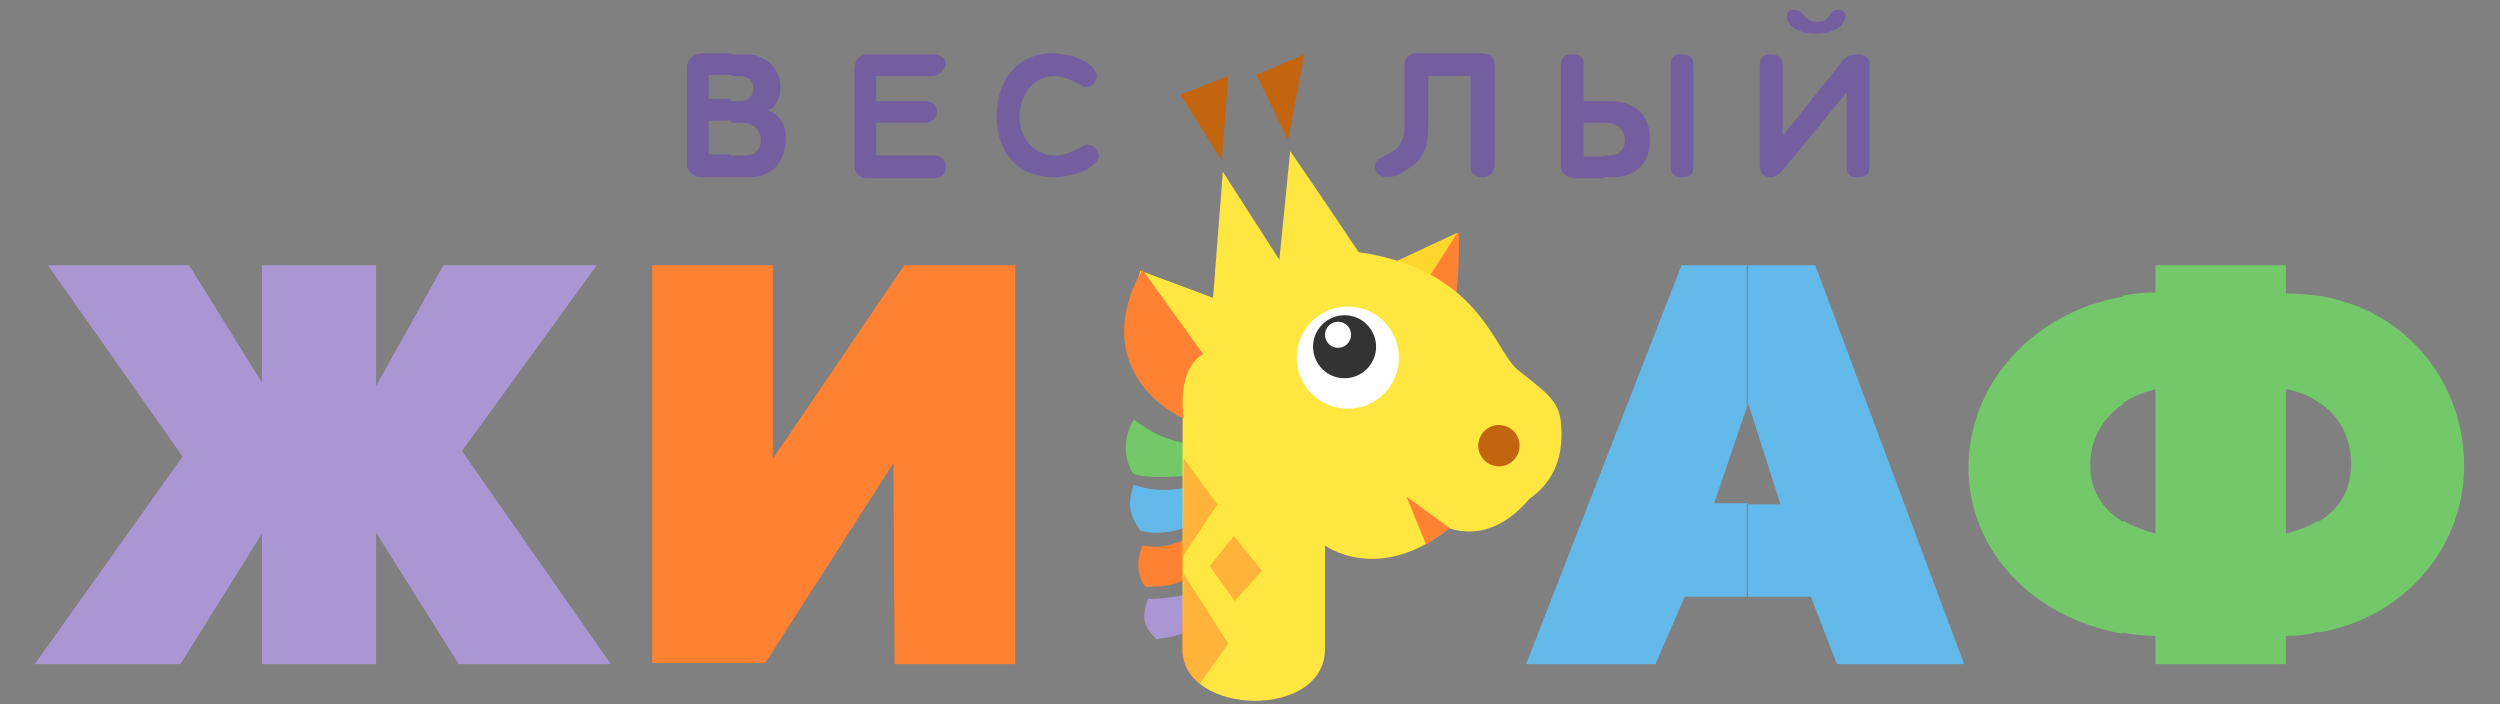 <svg xmlns="http://www.w3.org/2000/svg" width="230" height="64.8" viewBox="0 0 230 64.8"><rect x="0" y="0" width="230" height="64.8" fill="#808080" stroke="none"/><g fill-rule="evenodd" clip-rule="evenodd"><path fill="#735FA0" d="M-923.2-293.2h595v286h-595zM72.3 12.6c0 2.3-1.2 3.7-3.4 3.7h-1.7v-2h1.3c.9 0 1.5-.5 1.5-1.4 0-.8-.6-1.6-1.7-1.6h-1.1v-2h.8c.8 0 1.3-.4 1.3-1.2 0-.8-.6-1.1-1.3-1.1h-.7V5h1.4c1.7 0 3.1 1.3 3.1 3 0 1-.4 1.9-1.2 2.2.9.1 1.7 1.1 1.7 2.4zM85.7 7h-5.1v2.3H85c.8 0 1.2.4 1.2 1 0 .5-.4 1-1.2 1h-4.4v3h5.3c.8 0 1.1.5 1.1 1.1 0 .6-.4 1-1.1 1h-6.1c-.7 0-1.2-.5-1.2-1.2V6.4c0-.8.4-1.4 1.3-1.4h6c.8 0 1.1.5 1.1 1-.2.5-.6 1-1.3 1zm14.2 1c-.4 0-1.6-1-2.9-1-2 0-3.2 1.8-3.2 3.8 0 1.9 1.3 3.5 3.3 3.5 1.4 0 2.5-1 2.9-1 .7 0 1.1.7 1.1 1.1-.4 1.4-2.9 1.9-4.1 1.9-3.3 0-5.3-2.2-5.3-5.6 0-3.4 1.9-5.8 5.2-5.8 1.2 0 3.7.6 4 2 0 .6-.4 1.1-1 1.1zm-32.6 8.3h-2.9c-.6 0-1.2-.6-1.2-1V6.2c0-.8.7-1.3 1.5-1.3h2.6v2h-2.1v2.2h2v2h-2v3.1h2v2.1zM147.6 16.3v-2h.4c.9 0 1.5-.5 1.5-1.4 0-.8-.6-1.6-1.7-1.6h-.2v-2h.4c2.3 0 3.8 1.1 3.8 3.5 0 2.3-1.3 3.5-3.5 3.5h-.7zm7.1 0c-.7 0-1-.4-1-1V6c0-.8.3-1 1-1s1.1.2 1.1 1v9.3c0 .8-.4 1-1.1 1zm16.2 0c-.8 0-1-.3-1-1V8.5l-5.6 6.8c-.3.3-.7 1-1.4 1s-1-.5-1-1V6c0-.8.4-1 1-1s1.1.2 1.1 1v6.5l5.2-6.5c.4-.6.8-1 1.7-1 .7 0 1.2.4 1.1 1v9.3c0 .7-.3 1-1.1 1zm-3.8-13.2c-1.4 0-2.7-.5-2.7-1.7 0-.3.3-.5.6-.5 1.1 0 .8 1.1 2.2 1.1 1.4 0 .9-1.1 1.9-1.1.4 0 .7.2.7.5-.1 1.2-1.4 1.7-2.7 1.7zm-30.7 13.2c-.7 0-1.1-.3-1.1-1V7h-3.9v4.6c0 1.9-.4 3-1.8 3.9-.6.4-1.2.8-2 .8s-1.1-.5-1.1-1c0-.6.4-.7 1-1 .6-.4 1.4-.5 1.7-2.2V6c0-.8.5-1.1 1.2-1.1h5.8c.7 0 1.3.2 1.3 1v9.3c-.1.7-.4 1.1-1.1 1.1zm11.2-7v2h-1.9v3.1h1.9v2h-2.7c-.6 0-1.3-.4-1.3-1V6c0-.8.4-1 1.1-1 .7 0 1 .2 1 1v3.3h1.9z"/><path fill="#AA96D2" d="M4.4 24.4h13l6.7 10.8V24.4h10.5v11.1l6.2-11.1h14.1L42.5 41.5l13.7 19.6h-14L34.6 49v12.1H24.1v-12l-7.5 12H3.2L16.8 42z"/><path fill="#FF8232" d="M60 24.4h11.1v17.8l12.1-17.8h10.2v36.7H82.3l-.1-18.5L70.4 61H60z"/><path fill="#64B9EB" d="M169 61.1l-2.4-6.2h-5.9v-8.5h3.1l-3-9.4-.1.3V24.4h6.3l13.7 36.7H169zm-8.2-6.2H155l-2.7 6.2h-11.9l14.3-36.7h6.1v12.8l-3.1 9.1h3.1v8.6z"/><path fill="#73C869" d="M213.3 27.2c8.5 1.4 13.4 8.3 13.4 15.7 0 7.3-5.3 13.9-13.4 15.3V48c1.9-1.1 3-2.9 3-5.3 0-2.5-1.1-4.5-3-5.7v-9.8zm-3 31.3v2.6h-12v-2.6c-1 0-2-.1-3-.3V47.9c.9.5 1.9.9 3 1.2V35.8c-1.1.3-2.2.7-3 1.3v-9.9c1-.2 2-.3 3-.3v-2.5h12V27c1 0 2 .1 3 .2V37c-.8-.6-1.9-1-3-1.2v13.3c1.1-.3 2.2-.7 3-1.2v10.2c-.9.3-1.9.4-3 .4zm-15-.2c-8.2-1.4-14.2-7.6-14.2-15.3 0-7.7 6-14.3 14.2-15.7v9.9c-1.9 1.3-3 3.2-3 5.6 0 2.4 1.2 4.1 3 5.2v10.3zM110 40.9c-2.9-.3-4.3-1.3-5.7-2.3-1.1 1.9-.8 3.7-.1 4.9 0 0 .4.7 5.8.2v-2.8z"/><path fill="#64B9EB" d="M109.9 44.8c-2.4.3-3.5.5-5.6-.2-.6 1.9-.4 2.7.6 4.2 0 0 2.2.8 5.1-.7l-.1-3.3z"/><path fill="#FF8232" d="M109.9 49.3c-1.9.8-2.9 1.2-4.8.9-.4 1-.7 2.5.3 3.8 1-.1 2.4.2 4.8-1.3l-.3-3.4z"/><path fill="#AA96D2" d="M110.8 54c-1.3.8-3.5 1.1-5.2 1.1-.6 1.8-.4 2.5.8 3.7.9-.2 2.2 0 4.8-1.9l-.4-2.9z"/><path fill="#FF8232" d="M125.9 25.4l8.3-4s.2 4.5-.6 7.8c-.7 2.7-7.7-3.8-7.7-3.8z"/><path fill="#FFD72C" d="M126.6 24.9l7.5-3.5-3.6 5.6z"/><path fill="#FFE641" d="M108.8 37.6s0 19.8 0 22.2c.1 6.1 13.1 6.4 13.1-.1 0-3.7 0-9.5 0-9.5s5 3.6 11.4-1.6c3.2 1 5.7-.7 7.4-2.7 2.4-1.7 3.2-4.1 2.9-7.1-.2-2.1-1.8-3-4-4.8-2.2-1.9-3.5-9.2-14.6-10.8-2.8-4.2-6.3-9.3-6.3-9.3l-1 10-5.2-8.1-.9 11.6-6.7-2.5c.1-.1-3.1 9.7 3.9 12.7z"/><path fill="#C3640F" d="M108.6 8.7L113 7l-.6 7.8zM115.6 6.9L120 5l-1.5 7.9z"/><path opacity=".5" fill="#FF8232" d="M108.9 42.2l3.1 4.2-3.2 4.8zM108.9 52.8l4.1 6.4-2.6 3.7c-1.4-.9-1.7-2.9-1.7-2.9l.2-7.2zM111.3 52.1l2.2-2.8 2.6 3.2-2.5 2.8z"/><circle fill="#fff" cx="124" cy="32.9" r="4.7"/><path fill="#333" d="M123.7 34.8c1.6 0 2.9-1.3 2.9-2.9 0-1.6-1.3-2.9-2.9-2.9-1.6 0-2.9 1.3-2.9 2.9 0 1.6 1.3 2.9 2.9 2.9z"/><circle fill="#fff" cx="123.1" cy="30.8" r="1.2"/><circle fill="#C3640F" cx="137.9" cy="41" r="1.9"/><path fill="#FF8232" d="M133.4 48.6l-4-2.9 1.8 4.4zM105.1 24.8l5.6 7.8s-2.4.9-1.8 5.9c-3.9-1.8-7.8-6.7-3.8-13.7z"/><path fill="#fff" d="M-706.3-196.5c0 4.6-2.3 7.5-6.8 7.5h-3.4v-4.1h2.7c1.7 0 3-1 3-2.8 0-1.5-1.2-3.3-3.5-3.3h-2.2v-4h1.5c1.6 0 2.6-.7 2.6-2.3 0-1.5-1.3-2.1-2.7-2.1h-1.4v-4.1h2.8c3.4 0 6.2 2.6 6.2 6.1 0 2-.9 3.9-2.4 4.4 1.9.2 3.6 2.2 3.6 4.7zm26.7-11.3h-10.2v4.5h8.8c1.6 0 2.4.9 2.4 2s-.8 2-2.4 2h-8.8v6h10.5c1.6 0 2.3 1 2.3 2.1s-.8 2.1-2.3 2.1h-12.3c-1.4 0-2.5-1-2.5-2.4V-209c0-1.6.8-2.8 2.5-2.8h11.9c1.6 0 2.3.9 2.3 2 .1 1.2-.7 2-2.2 2zm28.6 2.2c-.9 0-3.2-2.1-5.9-2.1-4 0-6.5 3.6-6.5 7.6 0 3.8 2.6 7 6.6 7 2.7 0 4.9-2 5.9-2 1.5 0 2.1 1.5 2.1 2.2-.7 2.8-5.9 3.9-8.3 3.9-6.6 0-10.5-4.5-10.5-11.2 0-6.7 3.9-11.5 10.5-11.5 2.4 0 7.4 1.2 8 3.9.1 1.2-.8 2.2-1.9 2.2zm-65.4 16.6h-5.8c-1.2 0-2.3-1.2-2.4-2v-18.1c0-1.6 1.4-2.6 2.9-2.6h5.3v4.1h-4.1l.1 4.5h4v4h-3.9v6.1h4v4zM-555.7-189v-4.1h.7c1.7 0 3.1-1.1 3.1-2.9 0-1.5-1.2-3.2-3.4-3.2h-.3v-4h.7c4.7 0 7.6 2.2 7.6 7.1 0 4.6-2.5 7.1-7 7.1h-1.4zm14.2 0c-1.4 0-2.1-.7-2.1-2.1v-18.6c0-1.6.7-2.1 2.1-2.1 1.4 0 2.2.5 2.2 2.1v18.6c0 1.6-.8 2.1-2.2 2.1zm32.5 0c-1.6 0-2-.6-2-2.1v-13.7l-11.3 13.7c-.6.7-1.5 2.1-2.9 2-1.5 0-2-1-2.1-2.1v-18.7c0-1.6.9-2 2.1-2.1 1.2 0 2.2.5 2.2 2.1v12.9l10.4-12.9c.9-1.2 1.7-2.1 3.4-2.1 1.4 0 2.3.8 2.3 2.1v18.6c0 1.6-.5 2.3-2.1 2.3zm-7.8-26.5c-2.7 0-5.4-1-5.4-3.4 0-.7.6-1 1.2-1 2.2 0 1.5 2.3 4.3 2.2 2.8 0 1.8-2.3 3.8-2.2.8 0 1.4.3 1.4 1 0 2.3-2.5 3.5-5.3 3.4zM-578-189c-1.4 0-2.2-.6-2.2-2v-16.7h-7.9v9.2c.1 3.8-.7 6-3.5 7.9-1.2.8-2.4 1.6-4 1.6s-2.2-.9-2.2-2 .8-1.4 2-2.1c1.2-.7 2.8-1.1 3.3-4.4v-12.1c0-1.6 1-2.1 2.3-2.1h11.5c1.4 0 2.6.5 2.6 2.1v18.6c.1 1.1-.6 2-1.9 2zm22.3-14.2v4h-3.8v6.1h3.8v4.1h-5.5c-1.3 0-2.6-.8-2.6-2v-18.7c0-1.6.8-2.1 2.2-2.1 1.4 0 2.1.5 2.1 2.1l.1 6.5h3.7z"/><path fill="#AA96D2" d="M-842.1-172.9h25.9l13.5 21.6v-21.6h20.9v22.2l12.5-22.2h28.1l-24.7 34.2 27.5 39.1h-28.2l-15.2-24v24h-20.9v-23.8l-15 23.8h-26.9l27.2-38.1z"/><path fill="#FF8232" d="M-731-172.9h22.4l-.1 35.6 24.1-35.6 20.4.1.1 73.3-22.3-.1v-36.9l-23.8 36.9h-20.7z"/><path fill="#64B9EB" d="M-512.8-99.6l-4.8-12.3h-11.8V-129h6.2l-6-18.9-.2.6v-25.6l12.6.1 27.4 73.4-23.4-.2zm-16.5-12.3H-541l-5.3 12.3h-23.8l28.5-73.3 12.2.1v25.6l-6.3 18.3h6.3v17z"/><path fill="#73C869" d="M-424.1-167.2c17 2.8 26.8 16.7 26.8 31.5 0 14.7-10.5 27.8-26.8 30.6v-20.5c3.8-2.3 6-5.7 6-10.5 0-4.9-2.1-9-6-11.5v-19.6zm-6.1 62.5v5.2h-24v-5.1c-2.1 0-4.1-.2-6.1-.5v-20.7c1.7 1 3.8 1.8 6.1 2.4V-150c-2.3.5-4.3 1.4-6.1 2.6v-19.9c2-.3 4-.5 6.1-.6v-5h24v5.1s.1 0 .1 0c2.1 0 4.1.2 5.9.5v19.6c-1.7-1.1-3.7-1.9-6-2.4v26.7c2.3-.5 4.3-1.3 6-2.3v20.5c-1.9.3-3.9.5-6 .5zm-30-.4c-16.5-2.7-28.5-15.3-28.5-30.7 0-15.4 12-28.6 28.5-31.5v19.9c-3.7 2.5-6.1 6.4-6.1 11.2 0 4.8 2.3 8.1 6.1 10.4v20.7zM-630.8-139.9c-5.7-.6-8.7-2.5-11.4-4.6-2.3 3.7-1.7 7.5-.3 9.7 0 0 .8 1.5 11.6.4l.1-5.5z"/><path fill="#64B9EB" d="M-631.2-132c-4.7.5-7 1-11.2-.4-1.2 3.9-.8 5.5 1.2 8.4 0 0 4.3 1.6 10.3-1.4l-.3-6.6z"/><path fill="#FF8232" d="M-631.1-123c-3.7 1.6-5.7 2.4-9.7 1.8-.7 2-1.3 5.1.7 7.7 2-.3 4.7.5 9.6-2.6l-.6-6.9z"/><path fill="#AA96D2" d="M-629.2-113.7c-2.6 1.6-7 2.2-10.4 2.1-1.3 3.6-.8 5 1.5 7.4 1.8-.3 4.3 0 9.5-3.8l-.6-5.7z"/><path fill="#FF8232" d="M-599.2-171l16.6-7.9s.5 9.1-1.1 15.6c-1.3 5.4-15.5-7.7-15.5-7.7z"/><path fill="#FFD72C" d="M-597.7-171.9l15.1-7.1-7.2 11.4z"/><path fill="#FFE641" d="M-633.2-146.5s-.1 39.7 0 44.4c.2 12.3 26.2 12.7 26.2-.2 0-7.4 0-19 0-19s10 7.3 22.8-3.2c6.4 2.1 11.5-1.3 14.8-5.4 4.7-3.4 6.5-8.3 5.8-14.3-.5-4.3-3.6-5.9-8-9.6-4.4-3.7-7-18.4-29.1-21.6-5.5-8.5-12.6-18.5-12.6-18.5l-1.9 19.9-10.5-16.3-1.8 23.2-13.4-5s-6.5 19.6 7.7 25.6z"/><path fill="#FF8232" d="M-633.7-204.3l8.8-3.3-1.1 15.6zM-619.6-208l8.8-3.7-3 15.8z"/><path opacity=".5" fill="#FF8232" d="M-633.2-137.2l6.3 8.4-6.3 9.5zM-633.2-116.1l8.2 12.7-5.1 7.5c-2.7-1.7-3.3-5.7-3.3-5.7l.2-14.5zM-628.3-117.4l4.5-5.7 5.2 6.4-5.1 5.6z"/><path fill="#fff" d="M-602.9-165.3c5.2 0 9.4 4.2 9.4 9.4s-4.2 9.4-9.4 9.4-9.4-4.2-9.4-9.4 4.2-9.4 9.4-9.4z"/><path fill="#333" d="M-603.5-152.1c3.2 0 5.8-2.6 5.8-5.8 0-3.2-2.6-5.8-5.8-5.8-3.2 0-5.8 2.6-5.8 5.8-.1 3.2 2.6 5.8 5.8 5.8z"/><circle fill="#fff" cx="-604.7" cy="-160" r="2.4"/><circle fill="#C3640F" cx="-575.2" cy="-139.7" r="3.9"/><path fill="#FF8232" d="M-584.2-124.6l-7.9-5.6 3.6 8.8zM-640.6-172l11.2 15.6s-4.7 1.7-3.7 11.8c-7.9-3.7-15.7-13.5-7.5-27.4z"/></g></svg>